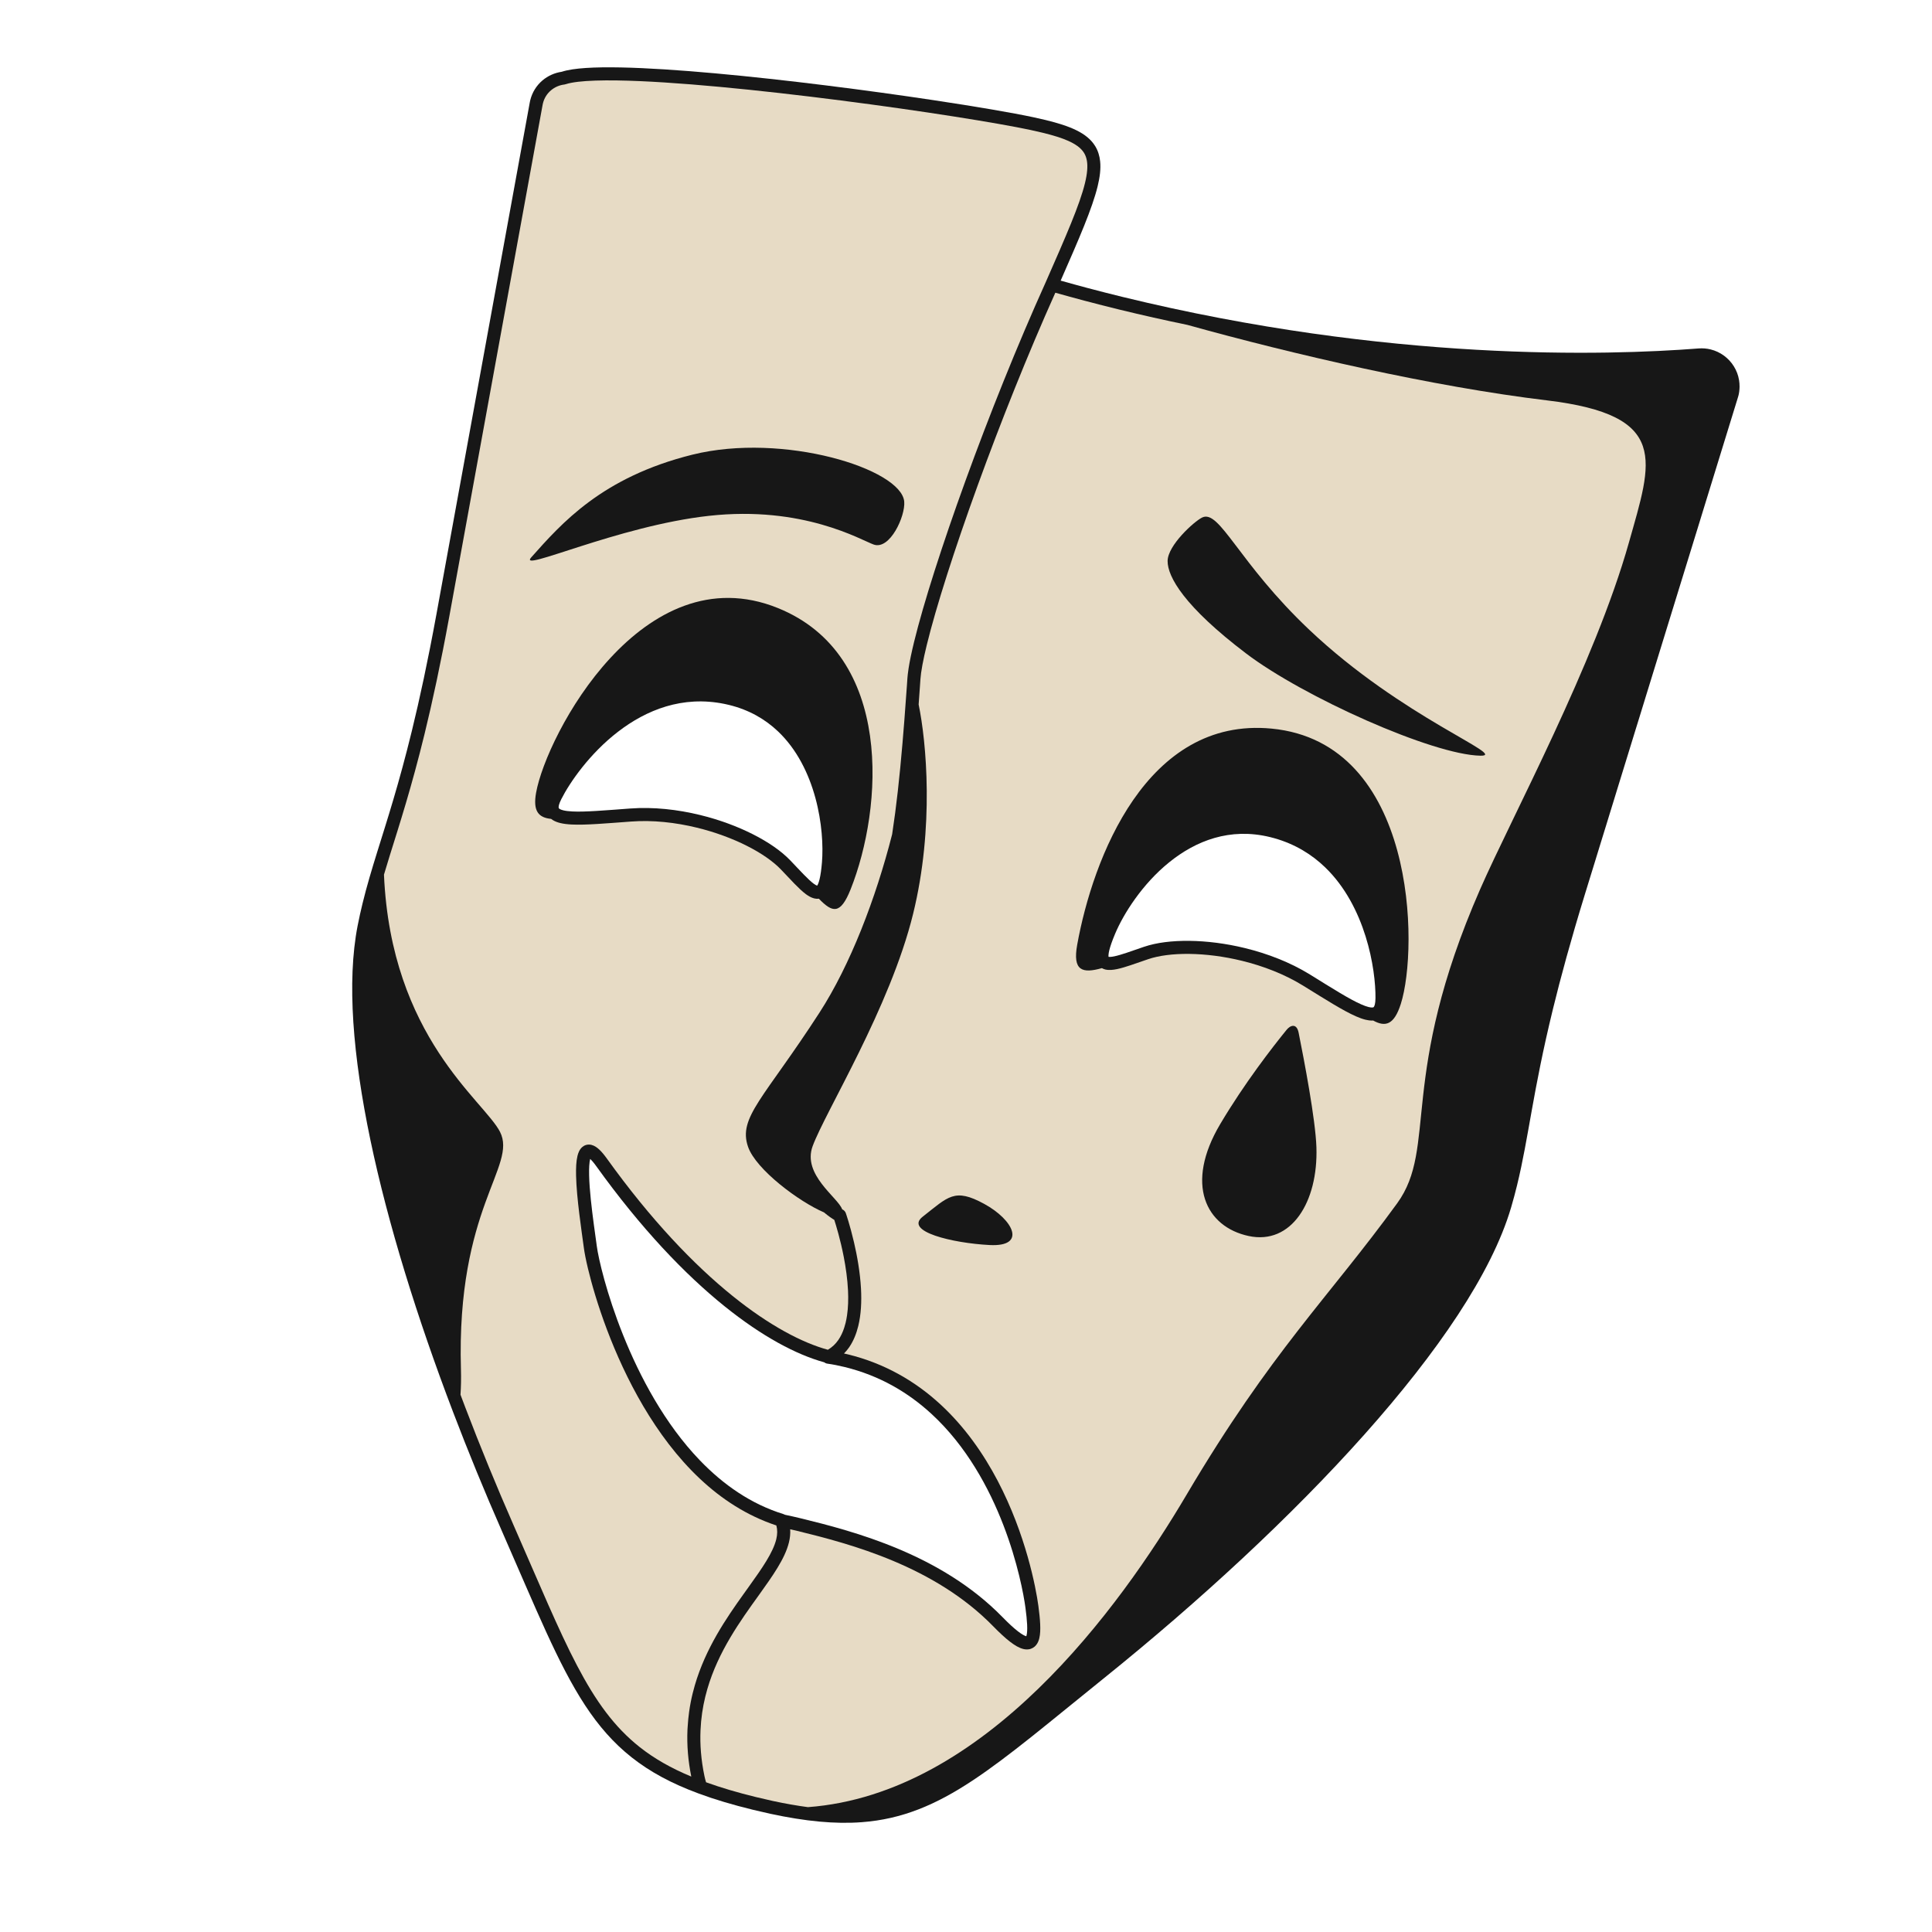 <svg xmlns="http://www.w3.org/2000/svg" xmlns:xlink="http://www.w3.org/1999/xlink"  zoomAndPan="magnify" viewBox="0 0 1050 1050" preserveAspectRatio="xMidYMid meet" version="1.0"><defs><clipPath id="7a9b4b1a32"><path d="M 191 36 L 946 36 L 946 991 L 191 991 Z M 191 36 " clip-rule="nonzero"/></clipPath><clipPath id="f46f981acf"><path d="M 301.227 0 L 958.406 160.52 L 737.734 1063.961 L 80.555 903.441 Z M 301.227 0 " clip-rule="nonzero"/></clipPath><clipPath id="abe16cf307"><path d="M 301.227 0 L 958.406 160.52 L 737.734 1063.961 L 80.555 903.441 Z M 301.227 0 " clip-rule="nonzero"/></clipPath><clipPath id="8d1eec11c4"><path d="M 301.469 0.059 L 958.91 160.645 L 738.082 1064.727 L 80.641 904.145 Z M 301.469 0.059 " clip-rule="nonzero"/></clipPath><clipPath id="3182afca97"><path d="M 301.469 0.059 L 958.133 160.453 L 737.496 1063.754 L 80.832 903.359 Z M 301.469 0.059 " clip-rule="nonzero"/></clipPath><clipPath id="f94564f84d"><path d="M 942 199 L 943 199 L 943 200 L 942 200 Z M 942 199 " clip-rule="nonzero"/></clipPath><clipPath id="2d68137d9f"><path d="M 301.227 0 L 958.406 160.52 L 737.734 1063.961 L 80.555 903.441 Z M 301.227 0 " clip-rule="nonzero"/></clipPath><clipPath id="d6e969e50f"><path d="M 301.227 0 L 958.406 160.52 L 737.734 1063.961 L 80.555 903.441 Z M 301.227 0 " clip-rule="nonzero"/></clipPath><clipPath id="f2e92449cf"><path d="M 208 43 L 591 43 L 591 966 L 208 966 Z M 208 43 " clip-rule="nonzero"/></clipPath><clipPath id="15b1e8a48e"><path d="M 301.227 0 L 958.406 160.52 L 737.734 1063.961 L 80.555 903.441 Z M 301.227 0 " clip-rule="nonzero"/></clipPath><clipPath id="bfb7804e2a"><path d="M 301.227 0 L 958.406 160.52 L 737.734 1063.961 L 80.555 903.441 Z M 301.227 0 " clip-rule="nonzero"/></clipPath><clipPath id="3e87cae8a3"><path d="M 380 159 L 895 159 L 895 983 L 380 983 Z M 380 159 " clip-rule="nonzero"/></clipPath><clipPath id="d7ec179ffb"><path d="M 301.227 0 L 958.406 160.52 L 737.734 1063.961 L 80.555 903.441 Z M 301.227 0 " clip-rule="nonzero"/></clipPath><clipPath id="0d0cea6911"><path d="M 301.227 0 L 958.406 160.52 L 737.734 1063.961 L 80.555 903.441 Z M 301.227 0 " clip-rule="nonzero"/></clipPath><clipPath id="5e9167f1e2"><path d="M 737 552 L 738 552 L 738 553 L 737 553 Z M 737 552 " clip-rule="nonzero"/></clipPath><clipPath id="274bef572b"><path d="M 301.227 0 L 958.406 160.52 L 737.734 1063.961 L 80.555 903.441 Z M 301.227 0 " clip-rule="nonzero"/></clipPath><clipPath id="8affdab580"><path d="M 301.227 0 L 958.406 160.52 L 737.734 1063.961 L 80.555 903.441 Z M 301.227 0 " clip-rule="nonzero"/></clipPath></defs><g clip-path="url(#7a9b4b1a32)"><g clip-path="url(#f46f981acf)"><g clip-path="url(#abe16cf307)"><g clip-path="url(#8d1eec11c4)"><g clip-path="url(#3182afca97)"><path fill="#171717" d="M 945.234 212.781 L 945.262 212.562 L 945.254 212.566 C 945.344 211.984 945.363 211.516 945.379 211.18 L 945.371 211.188 C 945.402 210.773 945.414 210.395 945.41 210.102 L 945.414 210.023 L 945.406 209.75 L 945.395 209.758 C 945.402 209.352 945.391 208.965 945.355 208.59 L 945.363 208.582 L 945.344 208.266 L 945.34 208.266 C 945.324 207.84 945.273 207.375 945.172 206.875 L 945.176 206.867 L 945.133 206.562 L 945.125 206.562 C 944.914 205.199 944.547 203.902 944.09 202.676 L 944.043 202.586 C 943.582 201.387 943.012 200.199 942.309 199.086 C 939.52 194.613 935.043 191.215 929.668 189.898 C 927.586 189.387 925.371 189.195 923.094 189.379 C 873.418 193.254 754.797 196.719 609.996 161.348 C 603.703 159.812 597.488 158.223 591.332 156.594 L 591.277 156.582 C 586.273 155.262 581.355 153.891 576.449 152.516 C 586.578 129.438 593.57 113.352 596.535 101.281 C 597.777 96.18 598.316 91.746 597.906 87.711 C 597.605 84.688 596.73 81.895 595.227 79.438 C 592.969 75.738 589.449 72.988 585.008 70.809 C 580.551 68.609 575.078 66.902 568.406 65.262 C 566.285 64.742 564.047 64.242 561.68 63.734 C 550.309 61.305 530.664 57.934 507.02 54.387 C 471.562 49.062 427.184 43.344 388.766 39.863 C 369.547 38.125 351.828 36.941 337.41 36.652 C 330.199 36.512 323.816 36.586 318.441 36.941 C 313.059 37.301 308.727 37.906 305.375 38.977 C 305.355 38.98 305.332 38.996 305.309 39.004 C 301.445 39.578 297.797 41.18 294.812 43.715 C 291.66 46.387 289.246 50.086 288.176 54.48 C 288.078 54.887 287.992 55.301 287.914 55.719 C 277.453 113.188 251.754 254.094 237.168 333.961 C 232.527 359.336 228.066 379.906 223.855 397.145 C 216.777 426.133 210.406 445.688 205.027 462.965 C 202.031 472.609 199.34 481.551 197.035 490.996 C 196.074 494.918 195.184 498.926 194.363 503.105 C 188.445 533.48 191.773 573.922 201.32 619.637 C 210.887 665.344 226.746 716.281 246.195 767.301 C 254.469 789 263.375 810.707 272.742 832.035 C 291.316 874.277 303.219 904.266 317.945 926.742 C 325.309 937.973 333.418 947.312 343.375 955.156 C 353.32 963.004 365.07 969.336 379.633 974.711 C 379.633 974.711 379.633 974.715 379.637 974.715 C 379.637 974.715 379.641 974.715 379.645 974.719 C 388.375 977.965 398.133 980.863 409.168 983.559 C 412.395 984.348 415.512 985.059 418.539 985.727 L 418.555 985.73 C 437.82 989.875 453.879 991.422 468.422 990.316 C 490.254 988.672 508.48 980.949 528.414 967.777 C 548.375 954.602 570.246 935.988 600.062 911.988 C 651.785 870.328 701.762 824.238 741.465 779.695 C 761.32 757.418 778.602 735.531 792.262 714.734 C 805.914 693.934 815.953 674.238 821.254 656.227 C 822.457 652.129 823.52 648.145 824.48 644.207 C 827.699 631.027 829.805 618.367 832.496 603.398 C 835.18 588.418 838.449 571.094 843.969 548.48 C 848.172 531.27 853.688 510.996 861.246 486.395 C 861.484 485.621 861.727 484.828 861.969 484.035 L 861.977 484.027 C 862.34 482.816 862.75 481.551 863.148 480.215 L 863.145 480.223 C 864.266 476.539 865.441 472.719 866.664 468.816 L 866.668 468.797 C 867.977 464.535 869.312 460.164 870.695 455.688 L 870.703 455.672 C 871.445 453.219 872.227 450.715 873.02 448.18 L 873.035 448.129 C 873.445 446.73 873.891 445.301 874.336 443.879 L 874.344 443.848 C 875.215 440.988 876.121 438.074 877.039 435.105 L 877.047 435.082 C 877.668 433.043 878.328 430.938 878.969 428.805 L 878.965 428.82 C 881.336 421.098 883.777 413.195 886.242 405.203 L 886.246 405.191 C 887.223 401.988 888.227 398.777 889.219 395.52 C 889.398 394.973 889.586 394.391 889.766 393.766 L 889.77 393.766 C 890.586 391.117 891.402 388.465 892.227 385.793 L 892.23 385.777 C 892.855 383.715 893.508 381.637 894.145 379.551 L 894.137 379.555 C 895.109 376.383 896.078 373.219 897.066 370.066 L 897.07 370.047 C 898.043 366.871 899.016 363.684 900 360.535 L 900.008 360.512 C 900.973 357.352 901.965 354.188 902.941 350.996 C 904.391 346.25 905.859 341.547 907.305 336.82 C 911.652 322.715 915.906 308.879 919.98 295.703 L 919.984 295.68 C 920.871 292.754 921.766 289.867 922.656 287.02 L 922.66 287.012 C 924.047 282.539 925.387 278.141 926.699 273.859 C 933.805 250.762 940.008 230.652 944.492 216.094 L 944.48 216.117 C 944.582 215.785 944.715 215.391 944.84 214.887 L 944.855 214.816 C 945.008 214.195 945.145 213.516 945.23 212.777 Z M 426.645 823.25 C 426.398 823.109 426.137 822.988 425.859 822.902 C 408.113 817.426 393.051 806.855 380.352 793.648 C 361.297 773.852 347.68 748.137 338.672 725.652 C 334.16 714.414 330.797 703.988 328.453 695.527 C 326.113 687.082 324.781 680.547 324.359 677.328 C 323.5 670.91 322.043 661.148 321.09 651.852 C 320.613 647.203 320.262 642.68 320.176 638.809 C 320.078 634.957 320.285 631.691 320.734 629.906 C 320.738 629.891 320.746 629.879 320.75 629.859 C 321.539 630.582 322.68 631.859 324 633.711 C 348.387 667.684 372.191 692.52 393.672 709.836 C 414.41 726.543 432.938 736.254 447.934 740.379 C 448.406 740.738 448.949 741.012 449.57 741.098 C 452.68 741.531 455.836 742.16 459.051 742.945 C 478.211 747.633 493.688 756.867 506.289 768.469 C 525.184 785.859 537.527 808.641 545.32 828.883 C 553.117 849.109 556.383 866.797 557.301 873.715 C 557.77 877.223 558.105 880.363 558.223 882.953 C 558.352 885.531 558.223 887.586 557.938 888.699 C 557.879 888.949 557.816 889.129 557.758 889.27 C 557.07 889.117 555.438 888.316 553.27 886.625 C 551.051 884.918 548.234 882.352 544.82 878.855 C 528.047 861.684 507.863 850.047 488.262 841.805 C 468.664 833.562 449.605 828.695 435.031 825.137 C 432.359 824.484 429.539 823.859 426.645 823.25 Z M 306.145 440.398 C 305.312 440.195 304.703 439.957 304.32 439.746 C 304.035 439.59 303.879 439.457 303.801 439.371 L 303.625 439.012 C 303.586 438.801 303.57 438.332 303.754 437.57 C 303.949 436.777 304.355 435.699 305.023 434.395 L 305.023 434.383 C 309.711 425.102 320.555 409.469 335.887 397.684 C 343.555 391.777 352.328 386.812 362.02 383.922 C 371.723 381.043 382.328 380.207 393.879 382.59 C 394.672 382.758 395.453 382.93 396.223 383.117 C 407.223 385.812 415.879 390.906 422.797 397.457 C 433.16 407.277 439.566 420.504 443.145 433.645 C 446.73 446.766 447.461 459.77 446.711 468.734 C 446.379 472.715 445.934 475.762 445.406 477.898 C 445.137 479 444.848 479.859 444.586 480.453 C 444.391 480.891 444.211 481.18 444.09 481.336 C 443.777 481.242 443.113 480.922 442.25 480.285 C 440.84 479.25 438.988 477.512 436.863 475.324 C 434.719 473.137 432.281 470.504 429.539 467.637 C 424.586 462.461 417.523 457.617 409.094 453.359 C 400.668 449.109 390.871 445.473 380.484 442.938 C 368.223 439.941 355.137 438.469 342.508 439.406 C 328.641 440.438 317.879 441.367 311.066 441.012 C 309.027 440.914 307.359 440.699 306.145 440.398 Z M 621.719 514.578 L 621.707 514.578 C 618.34 515.738 615.254 516.832 612.555 517.727 L 612.453 517.762 L 612.352 517.801 C 609.723 518.672 607.445 519.359 605.68 519.727 C 604.051 520.09 602.891 520.098 602.473 520.016 C 602.383 519.555 602.418 518.285 602.891 516.391 C 603.414 514.258 604.422 511.336 605.977 507.637 C 610.605 496.559 620.891 480.379 635.387 468.676 C 642.637 462.809 650.91 458.043 660.059 455.41 C 669.219 452.785 679.246 452.254 690.25 454.938 C 691.02 455.125 691.793 455.328 692.566 455.547 C 703.918 458.758 712.949 464.391 720.227 471.418 C 731.133 481.953 738.051 495.727 742.176 508.922 C 746.305 522.098 747.629 534.688 747.543 542.473 C 747.527 543.945 747.391 545.094 747.199 545.887 C 747.031 546.562 746.832 546.965 746.699 547.16 L 746.484 547.391 C 746.406 547.438 746.293 547.516 745.859 547.551 C 745.441 547.582 744.742 547.527 743.812 547.301 C 742.758 547.043 741.422 546.57 739.867 545.887 L 739.855 545.879 C 733.66 543.211 724.254 537.266 711.969 529.648 C 701.191 522.996 688.898 518.273 676.637 515.273 C 666.25 512.738 655.883 511.445 646.441 511.332 C 637 511.227 628.504 512.27 621.719 514.578 Z M 621.719 514.578 " fill-opacity="1" fill-rule="nonzero"/></g></g></g></g></g><g clip-path="url(#f94564f84d)"><g clip-path="url(#2d68137d9f)"><g clip-path="url(#d6e969e50f)"><path fill="#171717" d="M 942.305 199.086 C 942.305 199.086 942.309 199.086 942.309 199.086 C 942.309 199.086 942.312 199.094 942.316 199.094 L 942.305 199.086 " fill-opacity="1" fill-rule="nonzero"/></g></g></g><g clip-path="url(#f2e92449cf)"><g clip-path="url(#15b1e8a48e)"><g clip-path="url(#bfb7804e2a)"><path fill="#e7dbc5" d="M 347.766 949.586 C 355.574 955.738 364.645 960.941 375.695 965.531 C 374.836 961.215 374.219 957.004 373.883 952.922 C 373.516 948.492 373.441 944.199 373.625 940.039 C 373.652 939.355 373.719 938.695 373.762 938.02 C 373.922 935.457 374.16 932.941 374.504 930.484 C 374.754 928.664 375.043 926.867 375.391 925.102 C 375.695 923.512 376.047 921.941 376.422 920.395 C 376.789 918.895 377.188 917.406 377.613 915.949 C 383.492 895.777 394.641 879.562 404.301 866.07 C 405.141 864.895 405.969 863.734 406.785 862.605 C 410.488 857.441 413.867 852.688 416.508 848.336 C 419.156 843.984 421.039 840.031 421.883 836.57 C 422.551 833.777 422.559 831.375 421.93 829.047 C 405.973 823.777 392.16 814.746 380.359 803.641 C 368.098 792.105 357.957 778.367 349.629 764.266 C 332.992 736.055 323.605 706.355 319.543 689.426 C 318.383 684.578 317.664 680.793 317.324 678.266 C 316.691 673.527 315.703 666.789 314.84 659.711 C 313.973 652.629 313.227 645.215 313.082 638.973 C 312.996 634.789 313.133 631.184 313.844 628.223 C 314.059 627.344 314.328 626.512 314.719 625.707 C 315.113 624.898 315.641 624.094 316.453 623.391 C 316.988 622.926 317.668 622.523 318.426 622.289 C 319.438 621.973 320.527 621.992 321.449 622.223 C 323.164 622.668 324.434 623.605 325.734 624.801 C 327.023 626.016 328.324 627.57 329.762 629.57 C 353.828 663.098 377.23 687.465 398.125 704.309 C 418.34 720.617 436.227 729.84 449.93 733.57 C 452.254 732.191 454.129 730.414 455.652 728.199 C 456.961 726.285 458.02 724.043 458.824 721.551 C 459.098 720.719 459.34 719.859 459.559 718.973 C 459.875 717.664 460.141 716.301 460.344 714.891 C 460.969 710.672 461.102 706.062 460.879 701.395 C 460.586 695.168 459.676 688.836 458.57 683.117 C 456.742 673.672 454.375 665.922 453.418 662.973 C 452.211 662.262 450.34 661.02 447.812 658.906 C 434.359 653.156 410.879 635.684 406.559 623.289 C 400.973 607.258 415.242 596.938 445.418 550.266 C 462.016 524.598 475.949 488.41 484.836 453.508 C 484.871 453.293 484.902 453.09 484.938 452.871 C 487.133 438.559 488.906 422.477 490.516 403.562 L 490.531 403.348 L 490.535 403.25 C 490.859 399.551 491.164 395.715 491.473 391.777 L 491.48 391.703 L 491.488 391.574 C 491.953 385.598 492.406 379.375 492.867 372.832 L 492.871 372.785 C 492.961 371.434 493.051 370.07 493.152 368.656 L 493.148 368.672 C 493.195 367.98 493.27 367.234 493.359 366.465 C 493.469 365.453 493.621 364.371 493.797 363.227 C 494.422 359.215 495.43 354.426 496.781 348.867 C 501.926 327.824 512.027 296.227 524.738 261.211 C 537.449 226.215 552.758 187.855 568.301 153.426 C 579.332 128.348 586.832 111.18 589.641 99.598 C 590.922 94.387 591.219 90.379 590.711 87.398 C 590.176 84.406 589.031 82.359 586.797 80.348 C 585.293 79.02 583.254 77.754 580.594 76.57 C 577.051 74.98 572.426 73.551 566.723 72.156 C 564.684 71.66 562.508 71.168 560.199 70.668 C 541.996 66.777 500.961 60.242 456.965 54.594 C 412.965 48.941 365.863 44.172 335.52 43.719 C 326.863 43.586 319.57 43.82 314.23 44.441 C 311.449 44.77 309.211 45.203 307.664 45.699 C 307.383 45.812 307.09 45.891 306.781 45.93 C 304.074 46.234 301.48 47.355 299.41 49.117 C 297.34 50.887 295.789 53.254 295.074 56.164 C 295.008 56.434 294.949 56.707 294.895 56.988 C 284.438 114.465 258.738 255.367 244.148 335.238 C 239.488 360.738 234.996 381.445 230.754 398.828 C 223.613 428.047 217.164 447.867 211.801 465.07 C 210.707 468.594 209.68 471.984 208.68 475.348 C 212.516 563.781 263.133 598.238 271.746 615.137 C 281.266 633.875 247.926 656.223 250.516 744.324 C 250.656 749.113 250.555 753.648 250.273 758 C 251.121 760.258 251.965 762.516 252.828 764.773 C 261.059 786.359 269.922 807.961 279.238 829.184 C 293.191 860.941 303.379 885.676 313.566 905.109 C 323.762 924.559 333.875 938.625 347.766 949.586 Z M 288.734 302.902 C 305.121 284.508 327.082 259.336 376.336 247.094 C 425.59 234.855 489.918 254.785 491.43 272.641 C 492.098 280.523 483.625 299.062 474.828 295.949 C 467.934 293.508 436.523 274.66 385.254 280.348 C 335.598 285.859 281.047 311.527 288.734 302.902 Z M 310.711 448.105 C 308.387 447.984 306.32 447.746 304.461 447.297 C 303.027 446.941 301.703 446.465 300.492 445.727 C 300.156 445.527 299.836 445.297 299.523 445.047 C 292.648 444.371 289.551 440.824 291.363 430.777 C 297.031 399.312 349.305 300.84 422.688 330.43 C 486.039 355.984 479.855 439.242 462.289 483.34 C 456.703 497.344 452.359 495.969 445.043 488.438 C 444.164 488.539 443.297 488.461 442.523 488.27 C 440.84 487.844 439.453 487.016 438.059 486.012 L 438.043 486 C 436.051 484.523 434.031 482.578 431.785 480.289 C 429.547 477.996 427.105 475.359 424.41 472.539 C 420.281 468.203 413.801 463.672 405.898 459.691 C 397.996 455.707 388.664 452.238 378.801 449.832 C 367.152 446.984 354.746 445.609 343.035 446.488 C 329.18 447.5 318.434 448.477 310.711 448.105 " fill-opacity="1" fill-rule="nonzero"/></g></g></g><g clip-path="url(#3e87cae8a3)"><g clip-path="url(#d7ec179ffb)"><g clip-path="url(#0d0cea6911)"><path fill="#e7dbc5" d="M 644.852 812.395 C 691.203 733.984 721.852 705.523 759.332 653.969 C 781.484 623.484 759.754 585.449 804.387 483.379 C 821.652 443.938 866.754 360.684 885.328 294.695 C 897.797 250.41 907.871 225.664 840.738 217.598 C 778.574 210.129 703.129 192.652 645.312 176.57 C 633.188 174.059 620.859 171.305 608.312 168.242 C 601.992 166.695 595.754 165.102 589.578 163.469 L 589.477 163.445 C 584.094 162.031 578.809 160.562 573.555 159.082 C 558.523 192.602 543.73 229.711 531.414 263.637 C 518.758 298.477 508.703 329.969 503.676 350.551 C 501.688 358.676 500.496 365.129 500.23 369.152 L 500.23 369.164 C 500.129 370.566 500.039 371.922 499.949 373.289 L 499.945 373.336 C 499.719 376.59 499.488 379.77 499.262 382.879 C 503.449 403.055 507.832 449.547 496.25 496.676 C 483.703 547.727 448.59 604.062 441.645 622.926 C 435.93 638.445 455.449 650.816 457.699 657.23 L 457.746 657.25 L 457.742 657.258 C 458.656 657.648 459.367 658.402 459.695 659.348 C 459.723 659.441 461.973 665.887 464.133 675.184 C 465.816 682.418 467.445 691.379 467.938 700.414 C 468.297 707.312 468.004 714.277 466.449 720.656 C 465.43 724.828 463.859 728.77 461.508 732.211 C 460.684 733.418 459.719 734.535 458.688 735.598 C 459.371 735.754 460.055 735.887 460.734 736.051 C 481.148 741.031 497.754 750.953 511.098 763.25 C 524.449 775.551 534.566 790.207 542.223 804.789 C 557.52 833.98 563.004 862.863 564.336 872.781 C 564.816 876.391 565.18 879.695 565.312 882.625 C 565.438 885.562 565.379 888.098 564.832 890.383 C 564.512 891.676 564.027 892.941 563.09 894.098 C 562.176 895.25 560.66 896.156 559.102 896.359 C 558.066 896.508 557.062 896.41 556.113 896.18 C 553.766 895.582 551.574 894.254 548.934 892.246 C 546.316 890.227 543.309 887.461 539.746 883.812 C 523.855 867.535 504.523 856.34 485.512 848.348 C 466.5 840.352 447.844 835.57 433.348 832.027 C 432.086 831.719 430.781 831.422 429.453 831.121 C 429.602 833.504 429.355 835.902 428.773 838.254 C 427.648 842.824 425.414 847.332 422.574 852.02 C 419.73 856.699 416.266 861.562 412.551 866.742 C 402.352 880.914 390.379 897.469 384.426 917.934 C 384.027 919.297 383.656 920.68 383.316 922.078 C 381.906 927.844 380.988 933.914 380.715 940.348 C 380.375 948.07 380.984 956.324 382.836 965.18 L 382.836 965.195 C 383.082 966.375 383.391 967.512 383.727 968.629 C 391.742 971.531 400.688 974.18 410.852 976.664 C 414.016 977.438 417.078 978.141 420.062 978.797 L 420.047 978.793 C 426.824 980.246 433.133 981.352 439.09 982.145 C 535.094 975.008 608.266 874.309 644.852 812.395 Z M 678.582 671.738 C 655.375 666.742 643.758 643.613 663.145 610.941 C 676.375 588.648 691.594 569.074 699.262 559.656 C 701.242 557.219 704.691 555.875 705.777 561.262 C 708.742 576.008 714.957 608.477 715.445 623.52 C 716.422 653.316 701.789 676.734 678.582 671.738 Z M 653.309 281.273 C 662.812 276.582 672.969 305.75 711.602 342.305 C 762.254 390.242 820.117 410.977 804.562 410.703 C 778.629 410.25 708.414 378.816 677.203 355.125 C 643.625 329.641 634.52 313.465 634.57 304.914 C 634.621 296.359 648.957 283.422 653.309 281.273 Z M 537.855 676.652 C 517.617 675.602 491.219 669.254 501.48 661.234 C 515.457 650.309 518.699 645.484 534.816 654.242 C 550.93 663 558.09 677.699 537.855 676.652 Z M 646.359 518.426 C 637.516 518.316 629.676 519.352 624.012 521.293 C 620.711 522.434 617.637 523.52 614.848 524.441 L 614.723 524.488 L 614.629 524.52 C 611.875 525.438 609.398 526.195 607.141 526.672 C 604.875 527.129 602.832 527.391 600.664 526.895 C 600.059 526.746 599.449 526.484 598.859 526.16 C 588.285 529.129 582.844 527.719 585.441 513.422 C 593.883 466.703 623.055 389.453 691.059 395.98 C 769.809 403.551 771.035 515.09 761.324 545.57 C 757.684 557.004 752.98 558.324 746.25 554.617 C 746.129 554.625 746.008 554.648 745.895 554.652 C 744.637 554.68 743.398 554.504 742.129 554.191 C 740.508 553.797 738.832 553.18 737.02 552.391 C 737.023 552.391 737.027 552.391 737.027 552.391 L 737.016 552.387 C 729.867 549.262 720.52 543.277 708.234 535.688 C 698.242 529.516 686.605 525.012 674.953 522.172 C 665.086 519.758 655.211 518.531 646.359 518.426 " fill-opacity="1" fill-rule="nonzero"/></g></g></g><g clip-path="url(#5e9167f1e2)"><g clip-path="url(#274bef572b)"><g clip-path="url(#8affdab580)"><path fill="#e7dbc5" d="M 737.016 552.387 C 737.016 552.387 737.02 552.387 737.02 552.391 C 737.02 552.387 737.016 552.387 737.016 552.387 " fill-opacity="1" fill-rule="nonzero"/></g></g></g></svg>